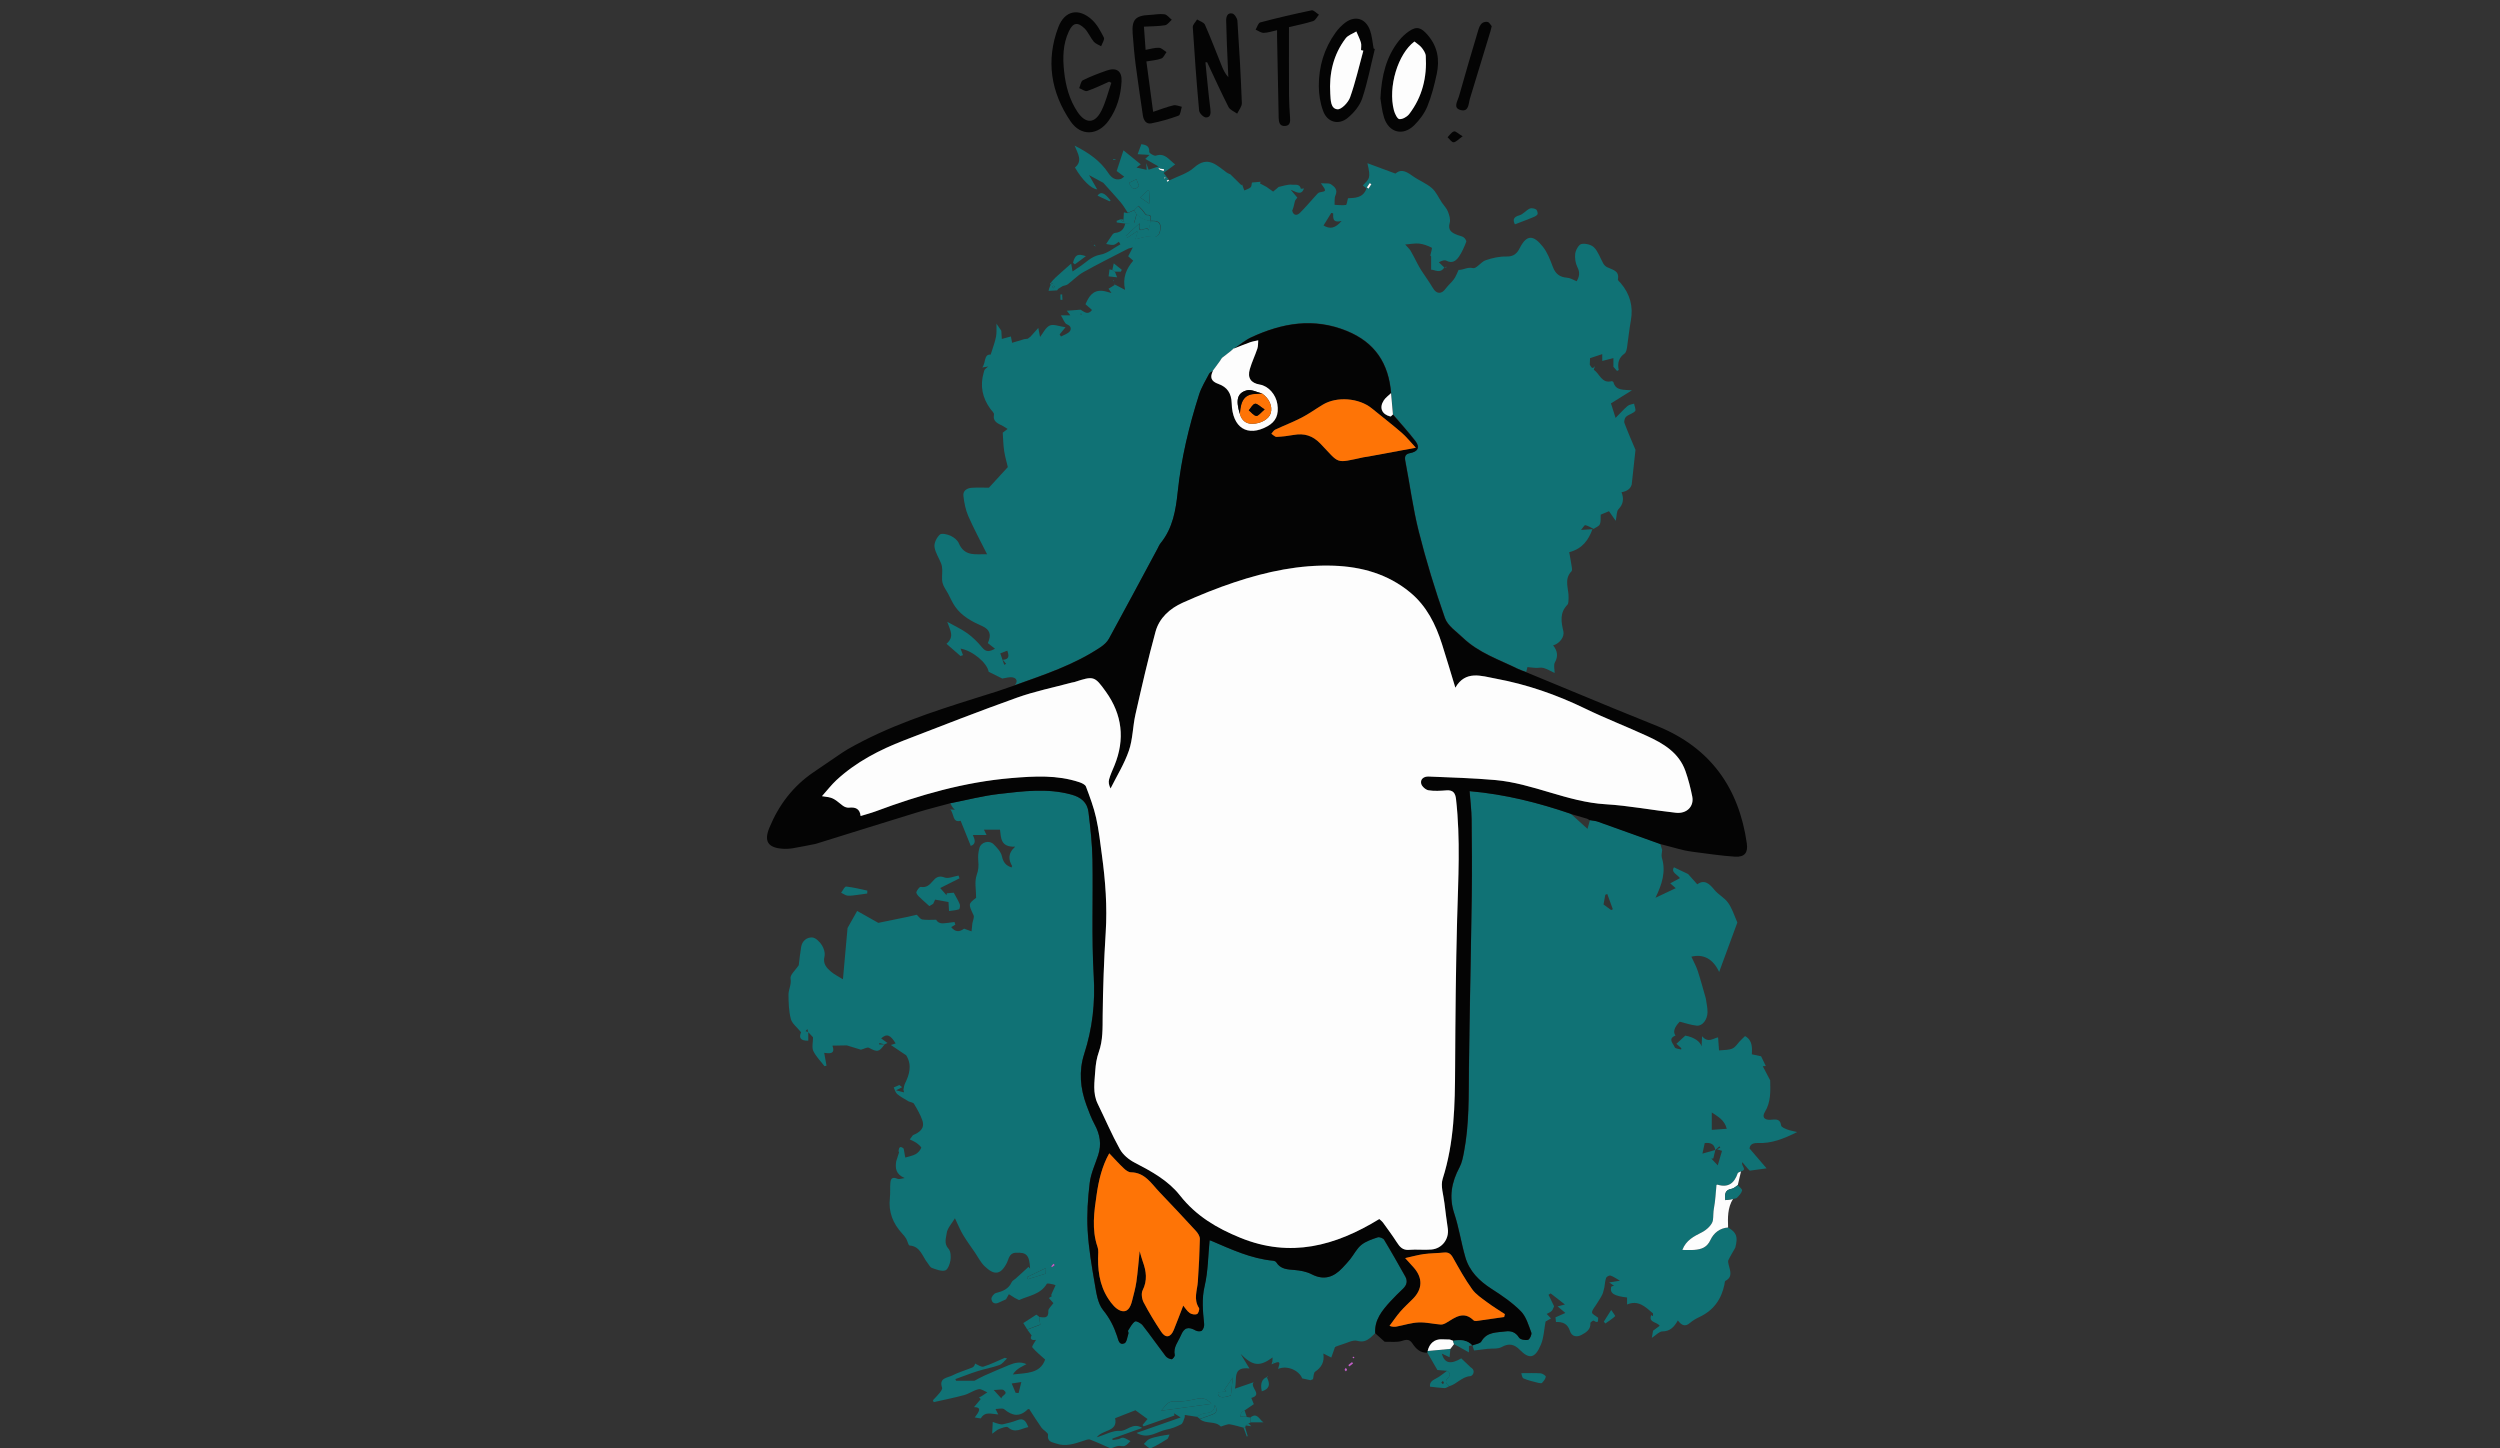 <?xml version="1.0" encoding="UTF-8"?><svg id="gentoo" xmlns="http://www.w3.org/2000/svg" viewBox="0 0 660.31 382.54"><rect x="0" y="0" width="660.31" height="382.54" fill="#333333" stroke="none"/><defs><style>.cls-1{fill:#107275;}.cls-1,.cls-2,.cls-3,.cls-4,.cls-5{stroke-width:0px;}.cls-2{fill:#c45eca;}.cls-3{fill:#fe7406;}.cls-4{fill:#fdfdfd;}.cls-5{fill:#040404;}</style></defs><path class="cls-1" d="m381.44,70.7c-1.06,1.64-2.44.54-3.44.53,0-1.23,0-2.34,0-3.46,0-.1-.22-.22-.21-.31.12-.71.55-1.95.38-2.03-1.03-.53-2.17-.95-3.31-1.09-1.08-.13-2.21.13-3.72.24.65.74,1.14,1.16,1.45,1.68.62,1.05,1.15,2.15,1.72,3.23.34.64.68,1.28,1.07,1.89,1.02,1.58,2.15,3.1,3.1,4.72.92,1.57,2.23,1.67,3.3.2.67-.92,1.59-1.66,2.25-2.58.51-.71.81-1.58,1.23-2.44,1.17.08,2.29-.82,3.82-.47.89.2,2.09-1.66,3.33-2.08,1.76-.6,3.69-1.03,5.53-.98,1.87.06,2.78-.86,3.46-2.22,1.83-3.63,3.62-3.52,6.13-.34,1.2,1.52,1.92,3.47,2.62,5.32.7,1.85,1.85,2.72,3.81,2.85.8.05,1.57.57,2.47.93.71-1.2.93-2.27.22-3.68-.53-1.06-.75-2.46-.59-3.64.13-.94.92-2.37,1.63-2.52,1.05-.22,2.65.18,3.37.93,1.09,1.14,1.61,2.82,2.42,4.24.22.38.6.75,1,.95,1.38.71,3.31.87,2.85,3.25-.05.25.46.61.71.92,2.48,2.9,3.39,6.19,2.7,9.98-.43,2.32-.64,4.68-1,7.02-.09.57-.24,1.34-.64,1.63-1.56,1.1-1.94,2.56-1.55,4.37-.15.08-.3.16-.45.24-.32-.37-.64-.74-.96-1.1,0-.76,0-1.51,0-2.3-1.04.26-1.95.5-2.95.75v-1.8c-1.07.35-2.15.71-3.22,1.07-.02.58-.05,1.16-.07,1.73l-.02-.02c.37.5.63,1.46,1.42.37,0,0,0,0,0,0-.12.35-.4.95-.32,1,1.54,1.02,2.04,3.66,4.66,3.01.14-.04.47.12.5.25.64,2.31,2.61,1.95,4.89,2.15-2.1,1.31-3.77,2.35-5.54,3.45.34,1.08.69,2.19,1.22,3.84,1.15-1.16,2.1-2.23,3.18-3.16.43-.37,1.13-.41,1.71-.61.11.68.56,1.66.28,1.97-.61.67-1.69.87-2.39,1.49-.37.33-.6,1.21-.43,1.67.89,2.39,1.92,4.73,2.91,7.08-.33,3.04-.66,6.08-.99,9.12q-.45,1.69-2.7,2.07c.64,1.64.54,3.1-.8,4.48-.53.54-.43,1.7-.72,3.08-.7-1-1.2-1.71-1.79-2.55-.66.28-1.43.6-2.19.92-.05.87.09,1.8-.23,2.53-.24.55-1.07.83-1.64,1.23-.72-.35-1.42-.83-2.19-.99-.24-.05-.66.72-1.12,1.26,1.19-.08,2.1-.14,3.01-.2-1.04,2.81-2.57,5.14-6.14,6.08.21,1.19.45,2.43.64,3.68.07.45.2,1.11-.03,1.35-2.14,2.21-.63,4.77-.78,7.16-.04.58.02,1.35-.31,1.69-2.08,2.12-1.65,4.53-1.06,7.03.34,1.43-1,3.24-2.71,3.7,1.13,1.41,1.4,2.82.47,4.5-.4.73-.07,1.87-.07,2.79-1-.47-1.92-1.02-2.91-1.32-.63-.19-1.37,0-2.05-.02-.66-.03-1.32-.13-2.22-.22-.06.23-.2.76-.33,1.28-.72-.28-1.46-.51-2.14-.84-5-2.45-10.39-4.24-14.52-8.2-1.71-1.64-4.05-3.18-4.77-5.23-2.64-7.51-4.97-15.16-6.92-22.88-1.56-6.15-2.36-12.49-3.57-18.73-.24-1.22.21-1.77,1.29-1.96,2.04-.37,2.68-1.5,1.41-3.16-1.87-2.43-3.94-4.69-5.93-7.02-.17-1.88-.33-3.76-.5-5.64-.64-7.82-4.2-13.4-11.74-16.46-8.77-3.55-17.04-2.07-25.2,1.7-1.63.75-3.03,1.98-4.54,2.99,0,0,0-.1,0-.1-.15.14-.3.29-.45.43l.02-.08c-.11.11-.22.23-.32.34-.81.63-1.62,1.26-2.43,1.89-.15.22-.29.43-.44.65l.05-.03-2.05,2.8.06-.02c-.34.23-.83.39-1,.71-.95,1.82-2.07,3.6-2.68,5.54-2.67,8.36-4.72,16.87-5.63,25.62-.51,4.85-1.3,9.63-4.51,13.6-.37.46-.59,1.04-.88,1.56-4.25,7.9-8.47,15.82-12.78,23.69-.48.88-1.33,1.65-2.18,2.22-6.97,4.69-14.89,7.28-22.7,10.09.83-.97.46-1.83-.57-2.03-.92-.18-1.94.19-2.76.3-1.22-.6-2.41-1.19-3.6-1.79-.4-2.37-4.28-5.59-7.43-6.12.22.59.44,1.15.65,1.72-.22.08-.44.16-.66.24-1.19-1.04-2.38-2.07-3.7-3.23,2.19-1.89.97-3.54.2-5.81,2.09,1.18,3.85,1.97,5.38,3.09,1.43,1.05,2.73,2.34,3.85,3.71,1.05,1.29,1.98,1.09,3.38.31-.74-.58-1.32-1.04-1.89-1.48,1.03-2.25.52-3.6-1.52-4.51-2.71-1.2-5.33-2.59-7.09-5.09-.76-1.07-1.27-2.31-1.89-3.47-.51-.95-1.23-1.86-1.47-2.87-.26-1.1-.03-2.31-.07-3.47-.02-.56-.1-1.14-.31-1.66-.58-1.47-1.56-2.88-1.74-4.38-.12-1.04.6-2.47,1.41-3.21.48-.44,1.98-.08,2.84.31.86.39,1.82,1.14,2.17,1.97,1.54,3.64,4.58,2.83,7.47,2.91-1.73-3.46-3.49-6.71-4.97-10.09-.72-1.65-1.07-3.52-1.28-5.33-.16-1.4.97-2.06,2.27-2.14,1.51-.09,3.03-.02,4.47-.02,1.63-1.78,3.34-3.64,4.99-5.44-.29-1.23-.74-2.74-.97-4.28-.24-1.59-.26-3.22-.38-4.81.42-.32.85-.65,1.29-.98-.41-.26-.81-.55-1.24-.78-1.24-.67-2.74-1.05-2.36-3.05.08-.41-.59-.98-.94-1.46-2.12-2.91-2.79-6.09-1.78-9.58.09-.3.14-.63.32-.86.24-.3.59-.52.9-.77-.46.07-.92.15-1.59.26.99-1.27.38-3.56,2.22-3.4.54-1.76,1.12-3.21,1.41-4.72.22-1.14.09-2.35.12-3.53l-.03.04c.44.64.88,1.28,1.31,1.91.04.69.08,1.39.13,2.16.86-.23,1.58-.43,2.39-.65.15.74.25,1.28.33,1.67,1.12-.34,2.15-.64,3.17-.95.32-.04.65-.09.96-.13.24-.18.48-.36.72-.54.66-.74,1.33-1.47,2.07-2.3.18.92.34,1.74.46,2.38.81-1.02,1.46-2.52,2.56-3.02.98-.45,2.46.21,4.17.45-.77.93-1.17,1.41-1.56,1.89.12.19.24.37.36.56.79-.44,1.79-.71,2.32-1.37.41-.51.44-1.4-.74-1.84-.66-.25-.97-1.39-1.6-2.38h2.51c-.43-.54-.67-.86-.95-1.22,1.16-.09,2.39-.19,3.62-.28.98.57,1.96,1.54,3.04.08-.6-.53-1.17-1.02-1.73-1.52.85-1.95,1.87-3.73,4.4-3.54.84.06,1.66.39,2.49.59,0,0,0,.1,0,.1v-.07c-.24-.36-.49-.72-.8-1.17.56-.35,1.11-.68,1.66-1.02,0,0,.09.08.09.08l.09-.08c.75.39,1.51.78,2.53,1.32-.73-3.31.37-5.59,2.15-7.72-.47-.41-.91-.79-1.33-1.15.35-.67.71-1.35,1.23-2.35-.68.2-1.06.24-1.38.41-3.92,2.03-7.88,3.99-11.73,6.15-1.48.83-2.69,2.15-4.07,3.18-.36.27-.89.32-1.34.47-.39.25-.79.5-1.18.74-.1.13-.21.27-.31.4-.75.04-1.49.09-2.24.13.04-.18.05-.36.11-.53.14-.41.31-.81.47-1.21,0,0-.01.01-.01.01.18-.07.37-.14.55-.21-.18-.07-.37-.15-.55-.22,0,0,.01.01.01.01.41-.46.79-.95,1.25-1.37,1.36-1.25,2.75-2.46,4.13-3.68.1.59.2,1.18.36,2.08.67-.46,1.22-.85,1.79-1.21,1.8-1.15,3.17-2.82,5.58-3.23,1.86-.32,3.52-1.78,5.27-2.73-.13-.23-.27-.45-.4-.68-.47.29-.91.75-1.41.82-.63.09-1.3-.14-1.95-.23.55-.84,1.09-1.68,1.67-2.5.15-.21.46-.41.71-.43,1.58-.14,2.38-1.05,2.66-2.53.97-.06,1.94-.12,2.4-.15.31-1.11.47-1.71.63-2.31,1.03,1.03,2.24,1.69,3.72,1.78-.16.76-.31,1.52-.52,2.5-.5-1.6-3.03,1.76-2.43-1.84-1.44,1.31-2.54,2.32-3.65,3.33.13.16.26.32.39.48.84-.55,1.67-1.1,2.86-1.88-.28.97-.44,1.5-.66,2.27,1.37-.27,2.7-.9,3.85-.67,2.29.45,2.69-.92,2.75-2.47.06-1.72-1.34-1.74-2.61-1.7-.11-.63.55-1.65-.95-1.57-.37.02-.78-.82-1.18-1.26-.35-.39-.72-.76-1.09-1.14-.36.36-.72.73-1.08,1.09-.58.25-1.17.5-1.75.76-.62-.93-1.17-1.92-1.89-2.77-1.46-1.73-3.01-3.38-4.6-5.16-1.04-.56-2.33-1.26-3.75-2.02.73,1.27,1.42,2.48,2.15,3.75-1.51-.04-4.07-2.59-5.87-5.76,2.06-1.68.83-3.55-.09-5.78,3.76,1.9,6.78,4.02,8.91,7.24.77,1.16,1.71,1.95,3.2,1.6.33-.08.6-.39.99-.65-.84-.63-1.41-1.05-1.99-1.48.58-1.78,1.14-3.48,1.79-5.47,1.38,1.12,2.88,2.34,4.57,3.71-.07.05-.52.39-1.14.84.93.21,1.81.41,2.69.61-.03-.59-.06-1.19-.1-1.78v-.02c.18.48.35.97.62,1.76.81-.26,1.78-.58,2.64-.85-1.21-.68-2.36-1.34-3.52-2,.37-.35.75-.71,1.12-1.06-1.04-.06-2.08-.13-3.13-.19.4-1.08.69-1.86.98-2.65.82.2,2.18.19,2.09,2.07-.01.32,1.29,1.12,1.74.97,2.41-.82,3.43,1.09,5.1,2.31-1.13.83-2.15,1.58-3.05,2.25.6.77.95,1.24,1.31,1.71-.13.08-.28.14-.39.25-.03.03.07.19.11.29.17-.1.35-.19.52-.29,2.19-1.09,4.73-1.79,6.49-3.37,3.71-3.31,6.04-.52,8.7,1.36.26.19.59.28.89.42.97.96,1.95,1.92,2.92,2.88l.17-.22c.2.53.4,1.06.59,1.6.57-.26,1.22-.43,1.67-.83.27-.24.24-.83.34-1.26.77-.07,1.54-.14,2.3-.21-.06.15-.12.3-.17.45.56.29,1.11.59,1.67.88.66.46,1.32.92,1.81,1.27.64-.54,1.06-.89,1.47-1.24,1.19-.23,2.4-.71,3.55-.58.7.08,2.03-.32,2.29,1.08,0,.02.54-.06.83-.09-.67,1.86-1.85,1.05-3.52.33.82.96,1.29,1.52,1.77,2.09-.22.32-.56.61-.65.97-.22.81-.32,1.65-.71,2.47.26,1.18,1.13,1.48,2.05.58,1.48-1.46,2.81-3.07,4.21-4.6.29-.31.61-.73.97-.8,1.85-.34,1.85-.3.35-2.41,1.17.09,2.11-.1,2.66.27.92.63,1.88,1.42,1.18,2.93-.33.71-.17,1.65-.23,2.49,1,.04,2.02.19,2.99.04.25-.04.34-1.05.55-1.77,1.74-.11,3.98.02,4.91-2.61-.31-.24-.65-.5-.99-.76,1.76-1.88,2.16-1.81,1.21-5.89,2.46.91,4.78,1.77,7.4,2.74,1.29-1.07,2.4-.93,4.49.6,1.63,1.19,3.61,1.92,5.12,3.22,1.15.99,1.8,2.56,2.68,3.87.52.77,1.23,1.47,1.56,2.31.37.94.75,2.11.49,3-.59,2.05.61,2.65,2.06,3.23.55.22,1.18.29,1.64.62.35.25.77.91.66,1.19-.52,1.33-1.09,2.67-1.88,3.84-.76,1.13-1.78,1.97-3.37,1.13-.46-.24-1.16-.04-1.98.42.5.48,1,.95,1.49,1.43l-.03-.04Zm-74.96-26.14c-.18-.07-.35-.15-.53-.22.1.15.19.31.29.46.37.13.74.25,1.11.38.04-.16.08-.32.13-.49-.33-.05-.66-.09-1-.14Zm45.64,11.79c-.17-.04-.34-.08-.5-.11-.67,1.09-1.34,2.18-2.05,3.32,1.77,1.03,3.08.75,4.78-1.19-2.45.57-2.22-.81-2.23-2.02Zm-86.88,119.24c.17-.08.34-.16.51-.24-.26-.31-.51-.62-.88-1.07,1.9-.14,1.56-1.28,1.19-2.43-.61.24-1.25.48-1.86.72.35,1.02.7,2.02,1.04,3.02Zm38.29-121.82c.09-1.32.15-2.3.21-3.27l-.61-.18c-.66.61-1.32,1.22-1.97,1.84.72.49,1.22.83,2.37,1.62Zm-3.38-6.44c-.56.28-1.25.62-1.95.96.66,1.49,1.47,2.24,2.63.77-.24-.6-.42-1.07-.68-1.73Zm60.88,2.16c.14.11.28.23.42.34.26-.39.51-.78.77-1.18-.14-.09-.29-.18-.43-.28-.25.37-.51.74-.76,1.12Zm-82.85,26.67c.19-.21.32-.32.38-.45.02-.04-.16-.24-.24-.24-.14,0-.27.12-.4.18.07.14.14.27.26.51Zm7.6,6.8c-.1-.05-.2-.1-.31-.13-.04,0-.09.07-.14.1.07.07.14.19.2.19.08,0,.16-.11.25-.17Zm123.13,92.18l-.03-.14-.03.14h.06Zm-101.08-128.22c-.05-.05-.1-.1-.14-.14-.04.09-.1.17-.13.27,0,.03.08.09.13.13.05-.09.1-.17.14-.26Z"/><path class="cls-1" d="m237.33,304.01c.09-.97.42-1.44,1.35-.64.14.8.28,1.59.42,2.37.94-.29,1.93-.45,2.76-.91.62-.34,1.17-1,1.46-1.65.09-.2-.69-.9-1.16-1.24-.57-.41-1.24-.68-1.86-1,.27-.37.55-.74.82-1.11,1.74-.74,3.23-1.75,2.49-3.92-.52-1.53-1.37-2.97-2.2-4.37-.21-.35-.91-.42-1.39-.62-1.02-.63-2.12-1.18-3.04-1.94-.47-.39-.63-1.16-.93-1.76.5-.22,1-.43,1.5-.64.24.19.49.38.73.57-.37.19-.74.38-1.61.83,1.03.27,1.57.41,2.12.55-.06-.24-.11-.48-.17-.71.12-.51.14-1.07.36-1.53,1.22-2.47,1.97-4.94.38-7.54-1.31-.88-2.62-1.77-4.06-2.74.5-.16.87-.28,1.26-.41-1.39-2.34-2.39-2.65-3.82-1.33.54.4,1.11.8,1.67,1.21-.27.12-.53.25-.8.37-.45-.12-.9-.25-1.36-.37-.02.13-.03.25-.05.38h1.42c-1.49,2.06-1.86,2.08-4.13.88-.41-.22-1.19.27-2.11.51-.88-.27-2.3-.71-3.72-1.14-1.27.02-2.53.05-3.8.07,0,0-.05-.05-.05-.05l.05.04c.84,2.31-.75,2.08-2.17,1.92.22,1.21.41,2.29.61,3.38-.18.04-.35.08-.53.13-1.01-1.32-2.25-2.53-2.95-4-.45-.94-.08-2.26-.08-3.63-.23-.24-.76-.81-1.29-1.38-.07-.26-.14-.53-.22-.79-.15.19-.3.38-.45.57.23.06.46.13.7.19v2.31c-2.05.06-2.53-.77-1.9-2.23-1.05-1.3-2.36-2.26-2.69-3.48-.55-2.06-.61-4.29-.63-6.44-.01-1.4.83-2.65.54-4.27-.17-.96,1.31-2.21,2.17-3.51.18-1.39.34-3.14.64-4.87.28-1.6,1.55-2.57,2.95-2.46.9.07,1.95,1.15,2.52,2.03.54.83.91,2.11.68,3.02-.45,1.87.54,2.95,1.68,3.94.93.8,2.08,1.35,3.2,2.05.42-4.65.82-9.1,1.22-13.55.8-1.41,1.59-2.82,2.54-4.5,2.2,1.24,4.06,2.29,5.58,3.15,2.73-.56,5.27-1.07,7.8-1.6.79-.16,1.57-.36,2.36-.54.48.43.91,1.15,1.45,1.24,1.19.19,2.43.07,3.65.07.81,1.34,2.06.91,3.23.82-.02.04-.03.08-.05.12.03-.04.06-.08.1-.13.53-.07,1.06-.13,1.58-.2.08.23.15.46.23.69-.36.21-.72.43-1.09.65,1.07,1.35,2.18,1.34,3.39.41.66.24,1.32.47,1.98.71.07-.71.15-1.41.22-2.12.12-.72.56-1.59.31-2.14-1.38-2.97-1.44-2.96.68-4.59,0-2.16-.47-4.29.15-6.02.49-1.34.54-2.41.42-3.72-.1-1.15-.02-2.39.32-3.49.47-1.53,2.59-2.06,3.72-.93.91.9,1.94,2,2.2,3.17.34,1.56,1.02,2.44,2.43,2.92.01,0,0,.1-.01.16.04-.06.07-.11.3-.47-.88-1.46-1.33-3.2.78-5.13-3.89.16-3.72-2.34-4-4.5h-4.25c.23.47.4.83.69,1.42h-3.61c.54,1.18.94,2.37-.55,2.88-.89-2.21-1.74-4.32-2.68-6.64-2.22.61-1.67-1.83-2.75-3,.6.04.92.07,1.25.09-.19-.19-.42-.36-.57-.57-.25-.36-.46-.76-.68-1.15,4.29-.84,8.56-1.97,12.89-2.46,6.32-.72,12.66-1.58,19.02.15,2.63.72,4.28,2.09,4.59,4.68.5,4.15.97,8.33,1.05,12.5.19,10.25-.26,20.53.33,30.76.42,7.13-.35,13.87-2.52,20.59-1.46,4.53-1.05,9.07.59,13.5.64,1.74,1.3,3.51,2.18,5.14,1.4,2.6,1.86,5.22.93,8.06-.79,2.43-1.94,4.83-2.24,7.33-.5,4.14-.78,8.36-.55,12.52.27,4.76,1.08,9.5,1.89,14.2.41,2.38.77,5.14,2.19,6.89,1.76,2.15,2.88,4.4,3.71,6.92.33.99.51,2.45,1.93,1.86.62-.26.76-1.69,1.06-2.61.07-.22-.2-.6-.09-.77.55-.85,1.03-1.85,1.82-2.39.31-.21,1.57.45,2.01,1.01,2.09,2.66,4.02,5.45,6.08,8.14.34.44,1.01.77,1.57.83.25.03.91-.78.84-1.09-.46-2.07.91-3.54,1.61-5.2.9-2.14,1.97-2.39,3.94-1.29.43.24,1.31.29,1.61.01.4-.37.66-1.15.6-1.72-.34-3.36-.68-6.6.13-10.04.91-3.89.91-8,1.31-12.07,0,0,.25.04.48.13,5.26,2.25,10.46,4.69,16.27,5.24.3.03.71.18.85.41,1.16,1.88,3,1.89,4.91,2.05,1.5.13,3.1.43,4.42,1.11,3.29,1.7,5.87.79,8.19-1.71.68-.73,1.38-1.45,1.99-2.23,1-1.26,1.75-2.82,2.96-3.8,1.2-.97,2.82-1.49,4.32-2,.46-.16,1.45.21,1.7.63,1.93,3.19,3.75,6.44,5.58,9.68.68,1.21.42,2.29-.56,3.24-1.15,1.11-2.3,2.22-3.38,3.4-2.17,2.39-4.22,4.85-3.99,8.39-.43.41-.86.81-1.29,1.22-1.03.78-1.93,1.19-3.43.77-1.13-.31-2.6.54-3.9.92-.68.19-1.34.47-2.01.71,0-.2-.02-.4,0-.1-.18-.25-.06-.09.05.07-.32.91-.65,1.82-1,2.82-.77-.39-1.25-.63-2.1-1.06.34,2.25-.5,3.67-2.15,4.78-.44.3-.4,1.31-.58,1.99-.22.09-.44.19-.66.28-.68-.15-1.36-.3-2.2-.49-.75-2-3.86-3.57-6.36-2.49.13-.84,1.12-2.43-1.02-1.51-.16-.18-.33-.36-.49-.53.02-.33.04-.66.06-1-3.43,2.52-5.24,2.29-8.45-.93.7,1.15,1.39,2.3,2.34,3.85-4.63-.56-3.2,2.78-3.84,5.33,1.8-.62,3.38-1.16,4.95-1.7-1.13,1.35,2.52,3.25-.62,4.15.22.53.43,1.05.66,1.64-.87.6-1.66,1.14-2.45,1.68-.28.17-.57.35-.86.53-.09.38-.18.76-.26,1.13.56.01,1.13.03,1.69.04.33.06.67.12,1,.17,0,.43,0,.86,0,1.3-.18.08-.35.16-.53.25-.24.19-.49.38-.73.56-.05.17-.1.33-.14.5-.15.01-.29.03-.44.05-1.21-.31-2.41-.68-3.63-.89-.48-.08-1.02.19-1.54.32-.3.07-.77.34-.87.24-1.52-1.57-3.94-.53-5.49-1.94,1.1-.4,2.21-.78,3.3-1.19,1.31-.49,1.36-1.33.65-2.54-.11,2.27-1.79,2.01-3.11,2.33-.58.14-1.1.53-1.64.8-1-.15-2-.31-3.19-.49,0,.12.05.47-.06.76-.24.61-.43,1.48-.91,1.72-1.22.63-2.55,1.16-3.89,1.4-2.48.46-4.7,2.68-7.88.87,4-1.4,7.74-2.71,11.66-4.09-.63-.39-1.19-.75-1.76-1.11.04.2.09.4.13.6-2.71.95-5.42,1.91-8.14,2.86-.1-.11-.21-.23-.31-.34.44-.53.88-1.05,1.33-1.59-.95-.69-1.96-1.42-3.2-2.32-1.3.51-3.32,1.3-5.36,2.1.78,3.68-3.27,2.91-4.85,5.05,2.24-.68,4.19-1.83,6.05-1.7,1.98.14,3.41-2.37,5.95-.78-2.91,1.04-5.38,1.92-7.86,2.81v.37c.5-.06,1.02-.09,1.53-.2.45-.1.92-.49,1.31-.4.67.16,1.28.58,1.92.9-.49.44-.92,1.03-1.5,1.27-.49.21-1.16-.08-1.72.01-.61.1-1.18.37-2.01.65-1.58-.69-3.48-1.59-5.43-2.33-.46-.17-1.13.11-1.67.29-2.39.8-4.81,1.65-7.33.74-.97-.35-2.39-.41-2.11-2.28.08-.55-1.24-1.22-1.76-1.95-1.11-1.56-2.11-3.19-3.21-4.86-.1.02-.33,0-.44.11-2.09,2.05-4.06,1.7-6.17-.07-.46-.38-1.5-.06-2.29-.06.2.41.41.82.72,1.44-1.77-.1-3.46-.88-4.56.97-.1.17-.9-.09-1.64-.18,1.04-1.41,2.05-2.69-.2-2.73.52-.62,1.15-1.37,1.78-2.12-.15-.15-.31-.29-.46-.44.23-.11.46-.19.67-.32.52-.33,1.03-.68,1.54-1.02-.78-.3-1.64-.98-2.32-.83-1.33.29-2.51,1.2-3.84,1.56-2.65.72-5.34,1.25-8.02,1.86-.07-.17-.13-.34-.2-.51.59-.63,1.23-1.24,1.76-1.92.32-.4.78-1.04.66-1.39-.91-2.61,1.42-2.58,2.67-3.22,1.69-.86,3.54-1.39,5.3-2.11.38-.15.65-.55.76-1.09.02-.03.04-.06.07-.1-.02.06-.07.18-.06.18.74.29,1.6.97,2.19.78,1.93-.61,3.77-1.53,5.63-2.33.2.06.4.12.6.18-.67.59-1.24,1.44-2.03,1.73-1.85.67-3.81,1-5.69,1.59-2,.63-3.96,1.41-5.93,2.12.06.15.11.29.17.44h4.88c.7-.37,1.58-.9,2.51-1.31,2.16-.97,4.35-1.9,6.54-2.81,1.52-.63,3.08-1.03,4.68-.26-.58.31-1.18.58-1.73.92-.71.45-1.39.97-1.86,1.8,3.42-.43,7.17-.11,8.52-3.94-1.25-1.14-2.45-2.08-3.4-3.24-.19-.23.63-1.28.99-1.97-1.31.25-1.65-.35-1.16-1.15-.5-.67-.82-1.11-1.15-1.54,1.13-.43,2.27-.86,3.43-1.29-.09-.64-.19-1.35-.28-2.06,1.24.14,2.52.5,2.41-1.61-.03-.61.8-1.26,1.34-2.04-.3-.34-.7-.8-1.2-1.36.3-.19.57-.36.85-.54-.09-.05-.27-.13-.27-.14.08-.24.17-.48.28-.71.29-.64.59-1.28.89-1.93.19.1-.12-.16-.48-.24-.61-.14-1.68-.41-1.82-.18-1.66,2.82-4.75,3.1-7.32,4.29-.36-.18-.74-.34-1.09-.54-.54-.32-1.07-.67-1.6-1.01-.25.45-.51.89-.76,1.34-.66.3-1.33.61-1.99.91-1.09.49-1.8-.09-1.86-1.04-.03-.5.67-1.39,1.18-1.52,1.79-.46,3.36-1.05,4.18-2.89.17-.38.68-.6,1.02-.91,1.16-1.05,2.31-2.11,3.41-3.11-.16-.18.06.07.42.48-.17-3.63-.93-4.37-3.83-4.21-1.71.09-1.81,1.7-2.28,2.62-1.74,3.49-3.54,3.22-5.92.92-1.03-.99-1.69-2.36-2.51-3.56-1.06-1.56-2.19-3.08-3.16-4.7-.77-1.28-1.33-2.69-2.15-4.39-.82,1.4-2.02,2.62-2.18,3.97-.15,1.22-.78,2.72.48,4.08.6.65.67,2.06.52,3.06-.15.98-.71,2.48-1.4,2.67-1.03.29-2.36-.26-3.49-.66-.49-.17-.79-.87-1.17-1.33-1.39-1.71-1.83-4.36-4.74-4.6-.34-.03-.53-1.19-.88-1.77-.29-.49-.66-.94-1.05-1.36-2.47-2.66-3.69-5.74-3.27-9.42.15-1.36,0-2.76.14-4.12.13-1.25.72-1.41,1.91-.93.4.16.96-.09,1.86-.21-2.38-1-2.53-2.64-2.23-4.46.25-.77.5-1.55.74-2.32,0-.07-.04-.16-.12-.28Zm38.94,30.9l-5.02,2.4.26.56c1.48-.47,2.95-.93,4.66-1.48.01-.19.05-.85.08-1.5l.09-.07s-.08.08-.08.08Zm30.42,37.69c4.75-.65,8.88-1.21,13.27-1.81-1.39-1.64-2.63-1.6-4.1-1.27-1.82.4-3.72.77-5.55.63-1.92-.15-2.4,1.08-3.62,2.45Zm18.41-4.05c.17-1.56.32-2.91.53-4.74-.94,1.36-1.58,2.28-2.21,3.2.15.19.3.39.45.58-.73.04-1.45.08-2.16.12q-.24,2.12,3.39.85Zm-56.86-.68c.27.02.53.04.8.06.23-.93.46-1.86.72-2.9-1.16.17-1.78.27-2.54.38.35.85.69,1.65,1.03,2.46Zm-5.77-.74c.97,1.06,1.45,1.6,2.03,2.24.03-.89,1.96-1.13.64-2.18-.46-.37-1.46-.06-2.67-.06Zm16.14-32.99c-.12-.12-.24-.25-.36-.37-.2.24-.4.47-.59.71.07.07.13.14.2.21.25-.18.5-.36.75-.55Z"/><path class="cls-1" d="m445.86,230.85c.77.86,1.54,1.73,2.43,2.72,1.85-1.35,3.16-.23,4.51,1.44,1.05,1.3,2.73,2.12,3.67,3.48,1.07,1.54,1.63,3.42,2.41,5.16-1.61,4.36-3.21,8.71-4.81,13.07-1.59-3.43-4.11-4.82-7.34-4.04.57,1.25,1.25,2.46,1.68,3.75.79,2.4,1.43,4.86,2.14,7.29.16,1.19.45,2.37.45,3.56,0,2.01-1.34,3.77-2.85,3.62-1.51-.15-2.98-.67-4.5-1.05q-2.17,2.25-1.11,3.67c-2.15.86-.58,2.09-.2,3.1.14.36,1.1.4,1.69.59.02-.12.04-.23.06-.35-.47-.42-.94-.84-1.31-1.17.85-.78,1.59-1.47,2.35-2.16,2.28.41,3.93,1.53,4.3,2.85.03-.69.07-1.49.13-2.69,1.64,1.91,2.91.54,4.23.3.08,1.15.17,2.3.25,3.45,3.61-.21,3.74-.29,5.11-1.99.52-.65,1.17-1.21,1.76-1.8,2.07,1.17,1.85,3.21,1.8,4.82.97.21,1.7.36,2.44.52.41.86.83,1.72,1.24,2.57-.42.03-.84.06-.8.05.59,1.12,1.27,2.43,1.96,3.74.06,2.86.21,5.71-1.39,8.32-.8,1.31-.22,2.13,1.31,2.1,1.26-.03,2.69-.55,2.98,1.52.06.42.99.79,1.59,1.03.73.29,1.53.41,2.63.68-3.5,1.76-6.77,3.06-10.35,2.9-1.77-.08-2.13.76-2.24,1.42,1.66,1.94,2.97,3.47,4.51,5.27-1.61.22-3.02.41-4.44.61-.16-.16-.32-.32-.48-.49-.46-.54-.92-1.08-1.48-1.74-.44,1.02,1.43,1.88-.33,2.44-.3.16-.79.25-.87.48-.88,2.59-2.46,3.88-5.3,3.02-.14-.04-.34.09-.31.08-.21,2.12-.28,4.14-.66,6.09-.21,1.1-.15,2.21-.27,3.18-.16,1.2-1.63,2.56-2.87,3.2-2.14,1.09-4.2,2.07-5.21,4.68,1.1,0,2.13.06,3.15-.01,1.84-.14,3.34-.61,4.27-2.62.83-1.8,2.43-3.15,4.66-3.3,2.26,1.38,2.63,2.45,1.87,5.36-.61,1.08-1.27,2.13-1.81,3.25-.16.32-.02.82.07,1.22.35,1.56,1.19,3.19-.87,4.28-.19.1-.17.61-.24.93-.81,3.93-2.89,6.87-6.6,8.6-.9.42-1.79.94-2.54,1.59-1.3,1.13-2.24.55-3.17-.68-.98,1.74-2.05,2.89-4.1,2.9-.81,0-1.62.96-2.77,1.7.13-.78.23-1.33.32-1.88.55-.41,1.11-.83,1.74-1.3-.65-1.06-2.99-.79-2.24-2.83.16.1.32.19.47.29,0-.27.1-.66-.03-.78-1.94-1.64-3.78-3.58-6.8-2.31v-1.85c-3.46-.4-4.55-1.09-4.22-2.74.05-.24.73-.35.78-.37-.19-.12-.74-.49-1.29-.85.73-.12,1.47-.25,2.85-.48-1.1-.62-1.76-1.12-2.51-1.35-.31-.1-1.04.3-1.15.62-.28.77-.31,1.63-.45,2.45-.19.67-.28,1.38-.58,1.99-.46.93-1.08,1.79-1.62,2.68-.4.66-1.07,1.34-1.07,2.01,0,.44.99.88,1.66,1.42-.21.24.37,1.81-1.23.72-.1-.07-.87.44-.86.65.12,1.71-1.11,2.45-2.28,3.1-1.27.71-2.63.52-3.11-.98-.62-1.93-1.9-2.48-3.7-2.39-.05-.45-.09-.91-.13-1.24.99-.44,1.92-.86,2.61-1.16-.72-.61-1.39-1.17-2.05-1.73.53-.14,1.07-.27,1.94-.5-1.41-1.09-2.59-2.01-3.77-2.93-.19.12-.38.24-.57.36.49,1.01.98,2.03,1.47,3.04-.21.42-.32.93-.64,1.24-.39.37-.94.57-1.31.78.51.53.82.86,1.13,1.19-.52.3-1.05.6-1.43.82-.39,2.07-.45,4.2-1.21,6.04-1.53,3.72-3.09,3.99-5.58,1.45-1.42-1.45-2.83-1.86-4.79-.76-1.04.58-2.54.34-3.82.49-1.16.13-2.31.28-3.47.43-.15-.45-.31-.89-.46-1.33.82-.34,2.05-.45,2.4-1.07,1.5-2.6,4.09-2.32,6.4-2.65,1.38-.2,2.66.19,3.55,1.63.33.53,1.64.77,2.37.6.44-.1,1.06-1.41.88-1.9-.74-1.97-1.37-4.23-2.78-5.66-2.26-2.29-5-4.15-7.73-5.9-3.24-2.08-5.84-4.63-6.92-8.36-1.1-3.8-1.67-7.77-2.92-11.52-1.46-4.39-.72-8.3,1.38-12.23.64-1.2.9-2.64,1.17-4,1.42-7.35,1.24-14.79,1.32-22.23.17-15.16.53-30.32.74-45.48.09-6.77.04-13.54-.04-20.31-.03-2.35-.33-4.71-.53-7.33,9.44.83,18.15,3.06,26.71,5.98,1.46,1.33,2.93,2.65,4.41,3.99.28-1.01.46-1.67.65-2.34.7.12,1.43.15,2.09.39,5.5,1.94,10.98,3.93,16.47,5.9.17.55.34,1.09.51,1.64-.04.68-.27,1.42-.08,2.03,1.12,3.71.04,6.98-1.68,10.57,1.64-.78,3.29-1.56,5.34-2.53-.5-.44-.94-.83-1.45-1.28.72-.39,1.61-.86,2.57-1.38-.72-.97-2.47-1.55-1.58-2.85,1.4.66,2.58,1.22,3.76,1.79Zm7.2,72.88c-.18.76-.35,1.51-.53,2.27-.18,0-.35,0-.53,0,.48.51.96,1.03,1.7,1.81.4-1.37.73-2.52,1.12-3.84-.11-.03-.55-.18-1.31-.42.54-.27.79-.4.88-.44-.08-.09-.25-.31-.27-.34-.35.32-.72.65-1.08.99-.2-1.62-1.25-2.02-2.78-1.85-.19.88-.39,1.79-.61,2.79,1.32-.38,2.37-.67,3.42-.97Zm3.02-5.59c-.62-2.4-2.36-3.2-3.96-4.32v4.6c1.05-.07,2.38-.17,3.96-.28Zm-31.56-62.02c-.18.07-.35.14-.53.22-.15.83-.3,1.67-.46,2.55.66.49,1.33.98,2,1.47l.46-.2c-.49-1.35-.98-2.69-1.47-4.04Z"/><path class="cls-5" d="m414.85,214.94c-8.56-2.93-17.28-5.15-26.71-5.98.2,2.63.5,4.98.53,7.33.08,6.77.13,13.54.04,20.31-.2,15.16-.57,30.32-.74,45.48-.09,7.44.09,14.88-1.32,22.23-.26,1.36-.53,2.8-1.17,4-2.1,3.92-2.84,7.84-1.38,12.23,1.24,3.75,1.81,7.72,2.92,11.52,1.08,3.72,3.68,6.28,6.92,8.36,2.73,1.75,5.47,3.62,7.73,5.9,1.41,1.42,2.04,3.68,2.78,5.66.18.49-.44,1.8-.88,1.9-.74.17-2.04-.07-2.37-.6-.89-1.44-2.17-1.83-3.55-1.63-2.31.33-4.9.04-6.4,2.65-.35.61-1.58.72-2.4,1.07,0,0,0-.03,0-.03-1.42-1.51-3.19-1.5-5.04-1.21h.04c-.3-.1-.6-.21-.9-.32-.72-.02-1.44-.03-2.16-.06-1.86-.09-3.28,1.09-3.7,3.09l-.08.43c-1.86.11-3-.99-3.92-2.38-.74-1.12-1.45-1.18-2.76-.74-1.41.47-3.06.19-4.61.24-.83-.75-1.66-1.49-2.49-2.24-.23-3.54,1.82-6,3.99-8.39,1.07-1.18,2.23-2.29,3.38-3.4.99-.96,1.25-2.03.56-3.24-1.83-3.24-3.65-6.5-5.58-9.68-.26-.42-1.24-.79-1.7-.63-1.51.51-3.12,1.03-4.32,2-1.21.98-1.96,2.54-2.96,3.8-.62.78-1.32,1.5-1.99,2.23-2.32,2.5-4.9,3.41-8.19,1.71-1.32-.68-2.92-.98-4.42-1.11-1.91-.16-3.75-.17-4.91-2.05-.14-.23-.55-.38-.85-.41-5.81-.55-11.01-2.99-16.27-5.24-.23-.1-.48-.14-.48-.13-.4,4.07-.4,8.17-1.31,12.07-.81,3.44-.47,6.69-.13,10.04.06.57-.2,1.35-.6,1.72-.3.27-1.18.23-1.61-.01-1.98-1.1-3.05-.85-3.94,1.29-.7,1.66-2.07,3.13-1.61,5.2.07.31-.59,1.12-.84,1.09-.56-.07-1.23-.39-1.57-.83-2.06-2.69-3.99-5.48-6.08-8.14-.44-.56-1.7-1.23-2.01-1.01-.79.54-1.27,1.54-1.82,2.39-.11.17.16.54.09.77-.3.92-.45,2.35-1.06,2.61-1.42.59-1.6-.87-1.93-1.86-.83-2.52-1.96-4.77-3.71-6.92-1.42-1.74-1.78-4.51-2.19-6.89-.81-4.71-1.62-9.45-1.89-14.2-.23-4.15.05-8.38.55-12.52.3-2.5,1.45-4.9,2.24-7.33.93-2.84.47-5.46-.93-8.06-.88-1.63-1.54-3.39-2.18-5.14-1.63-4.43-2.05-8.97-.59-13.5,2.17-6.72,2.94-13.46,2.52-20.59-.6-10.22-.15-20.51-.33-30.76-.08-4.17-.55-8.35-1.05-12.5-.31-2.6-1.95-3.97-4.59-4.68-6.36-1.73-12.71-.87-19.02-.15-4.33.5-8.6,1.62-12.89,2.46-2.87.79-5.77,1.5-8.62,2.37-8.99,2.75-17.96,5.57-26.94,8.36-2.03.39-4.04.83-6.08,1.16-.91.15-1.86.19-2.78.12-3.76-.3-4.83-1.98-3.4-5.49,2.48-6.04,6.28-11.07,11.75-14.76,2.36-1.59,4.71-3.21,7.07-4.82.19-.13.38-.26.57-.38l1.29-.81c10.73-6.14,22.4-9.93,34.11-13.61,1.77-.56,3.54-1.11,5.3-1.66,1.58-.54,3.16-1.08,4.73-1.62,7.82-2.81,15.73-5.4,22.7-10.09.85-.57,1.7-1.34,2.18-2.22,4.31-7.87,8.53-15.79,12.78-23.69.28-.53.51-1.11.88-1.56,3.22-3.97,4-8.74,4.51-13.6.92-8.75,2.97-17.26,5.63-25.62.62-1.94,1.73-3.72,2.68-5.54.17-.32.66-.48,1-.71-.84,1.69-.54,2.77,1.42,3.46,2.31.82,3.46,2.43,3.53,5.13.18,6.49,4.17,8.95,9.41,6.08,2.27-1.24,3.09-3.07,2.65-5.89-.4-2.56-2.39-4.77-4.63-5.14-2.36-.39-3.33-1.76-2.64-4.09.54-1.84,1.39-3.59,1.99-5.41.23-.68.16-1.46.23-2.19-.73.17-1.48.28-2.18.53-1.42.51-2.81,1.09-4.22,1.64,1.51-1.01,2.91-2.23,4.54-2.99,8.16-3.78,16.43-5.26,25.2-1.7,7.54,3.06,11.1,8.64,11.74,16.46-.66.65-1.47,1.2-1.95,1.96-1.23,1.94-.47,3.67,1.77,4.21.17.04.45-.35.68-.54,1.99,2.33,4.06,4.6,5.93,7.02,1.27,1.65.63,2.78-1.41,3.16-1.08.2-1.53.74-1.29,1.96,1.21,6.24,2.02,12.58,3.57,18.73,1.95,7.72,4.28,15.36,6.92,22.88.72,2.05,3.05,3.58,4.77,5.23,4.13,3.96,9.52,5.75,14.52,8.2.69.34,1.43.56,2.14.84,7.74,3.2,15.47,6.4,23.21,9.6,3.87,1.57,7.75,3.12,11.61,4.71,13.91,5.7,21.42,16.27,23.5,30.94.34,2.42-.57,3.64-3.09,3.49-3.77-.23-7.51-.84-11.26-1.3-.65-.08-1.3-.22-1.95-.33-.48-.12-.96-.24-1.44-.35-1.73-.46-3.46-.91-5.19-1.37-5.49-1.97-10.97-3.95-16.47-5.9-.66-.23-1.39-.26-2.09-.39,0,0-.03,0-.03,0-.21-.12-.42-.25-.63-.37-1.47-.43-2.93-.85-4.4-1.28Zm-50.53,107.03c.37.35.71.58.94.89,1.24,1.72,2.51,3.43,3.66,5.22.79,1.24,1.56,2.17,3.27,2.02,1.95-.17,3.94.09,5.89-.08,2.83-.25,4.7-2.77,4.33-5.53-.31-2.24-.64-4.48-.89-6.73-.24-2.15-1.07-4.52-.46-6.43,3.07-9.62,3.23-19.49,3.28-29.42.07-13.05.18-26.1.53-39.14.29-10.58.91-21.15-.29-31.71-.18-1.55-.74-2.45-2.5-2.32-1.59.12-3.23.24-4.78-.02-.74-.12-1.75-1.02-1.92-1.73-.3-1.28.77-1.95,1.96-1.9,5.85.25,11.71.41,17.54.92,9.98.88,19.07,5.79,29.17,6.4,6.23.38,12.41,1.59,18.62,2.25,2.89.31,4.83-1.72,4.3-4.32-.46-2.27-1.02-4.54-1.8-6.71-1.72-4.85-5.81-7.27-10.16-9.26-5.43-2.49-11.02-4.65-16.39-7.26-7.53-3.65-15.35-6.36-23.55-7.88-3.81-.71-8-2.27-10.67,2.4-1.21-3.94-2.32-7.73-3.52-11.5-1.68-5.25-4.05-10.07-8.44-13.69-5.85-4.83-12.78-6.77-20.11-7.03-8.99-.33-17.75,1.54-26.25,4.37-4.65,1.55-9.21,3.4-13.69,5.4-3.37,1.51-6.19,4.01-7.18,7.65-1.98,7.23-3.64,14.54-5.3,21.85-.72,3.16-.69,6.53-1.73,9.56-1.19,3.48-3.19,6.68-4.84,10-.43-.8-.6-1.66-.39-2.41.35-1.27.93-2.48,1.43-3.7,2.81-6.89,2.04-13.4-2.27-19.43-3-4.2-3.26-4.21-8.26-2.58-.25.08-.52.09-.78.16-4.81,1.3-9.73,2.29-14.4,3.96-10,3.57-19.9,7.44-29.81,11.27-6.55,2.53-12.74,5.72-17.94,10.54-1.3,1.2-2.39,2.64-3.81,4.23,2.89.38,2.87.4,5.48,2.49.43.34,1.12.59,1.65.54,1.69-.18,2.88.25,3.08,2.21,1.45-.45,2.74-.78,3.98-1.24,11.63-4.34,23.48-7.75,35.92-8.79,6-.5,11.97-.85,17.81,1.08.68.22,1.6.63,1.81,1.18,1.02,2.71,2.05,5.44,2.68,8.26.73,3.23,1.08,6.55,1.53,9.84.93,6.8,1.44,13.6,1,20.48-.46,7.3-.72,14.61-.8,21.92-.03,3.26.1,6.45-1.02,9.6-.55,1.55-.82,3.24-.93,4.89-.19,2.95-.76,5.95.65,8.81,1.96,3.99,3.7,8.11,5.86,11.99.81,1.46,2.36,2.74,3.87,3.52,4.45,2.3,8.88,4.73,11.99,8.68,4.24,5.39,9.69,8.63,15.93,11.17,13.22,5.39,25.11,2.18,36.73-4.95Zm-51.8,22.87c.51.6.99,1.43,1.71,1.95.49.35,1.38.51,1.92.3.36-.14.75-1.3.54-1.62-1.51-2.3-.46-4.63-.3-6.96.26-3.76.45-7.52.53-11.28.01-.69-.5-1.52-1.01-2.07-3.18-3.47-6.4-6.89-9.65-10.29-2.16-2.25-3.83-5.2-7.58-5.24-.64,0-1.36-.57-1.87-1.06-1.28-1.21-2.46-2.53-3.82-3.95-1.87,3.33-2.76,7.06-3.31,10.75-.68,4.62-1.4,9.35.22,13.99.15.43.22.92.19,1.38-.23,4.38.22,8.64,2.71,12.39.8,1.21,1.9,2.6,3.16,3.05,1.91.68,2.67-1.03,3.07-2.64.41-1.66.89-3.32,1.13-5.01.37-2.61.57-5.25.86-8.08.31,1.05.53,1.95.84,2.81.92,2.52,1.24,4.94-.05,7.52-.42.84-.2,2.31.26,3.21,1.39,2.68,2.98,5.27,4.65,7.78,1.17,1.76,2.5,1.5,3.32-.53.82-2.03,1.59-4.09,2.49-6.39Zm61.42-226.59c-1.5-1.61-2.52-2.91-3.75-3.97-2.56-2.21-5.25-4.28-7.87-6.42-3.37-2.75-9.19-3.22-12.92-.99-1.87,1.12-3.65,2.42-5.58,3.42-2.28,1.18-4.69,2.09-7.01,3.19-.42.2-.69.71-1.02,1.08.46.29.93.85,1.38.83,1.52-.06,3.04-.26,4.54-.52,2.76-.49,4.98.17,7.01,2.28,5.25,5.44,3.76,5.27,11.45,3.62.39-.08.79-.11,1.18-.18,4.02-.74,8.03-1.48,12.58-2.33Zm23.35,229.59c.06-.24.12-.49.18-.73-1.57-1.04-3.18-2.01-4.68-3.13-1.41-1.05-2.97-2.07-3.97-3.46-1.89-2.64-3.47-5.5-5.06-8.33-.57-1.02-1.19-1.47-2.35-1.35-1.78.18-3.57.17-5.34.41-1.53.2-3.02.64-4.93,1.06,1.01,1.12,1.68,1.83,2.32,2.56,2.35,2.73,2.27,5.59-.24,8.16-1.12,1.14-2.32,2.21-3.36,3.41-1.03,1.19-1.91,2.51-2.86,3.77.91.32,1.42.26,1.93.17,1.93-.38,3.84-1,5.78-1.08,1.93-.08,3.87.42,5.82.56.51.04,1.09-.23,1.55-.51,2.28-1.4,4.5-3.17,7.13-.6.16.15.5.2.74.17,2.45-.34,4.9-.7,7.35-1.05Z"/><path class="cls-5" d="m292.98,21.56c-1.93.85-3.83,1.8-5.82,2.47-.56.19-1.4-.48-2.12-.75.32-.72.44-1.82.98-2.09,2.01-1,4.13-1.8,6.26-2.55,2.62-.92,4.1.12,3.95,2.87-.19,3.71-1.21,7.23-3.36,10.29-2.82,4.01-7.36,4.29-10.11.25-5.2-7.65-6.56-16.07-3.24-24.85,1.68-4.42,5.37-5.19,8.87-2,1.37,1.25,2.32,3.04,3.17,4.73.26.51-.45,1.51-.72,2.28-.66-.39-1.49-.65-1.95-1.2-.92-1.11-1.46-2.56-2.47-3.54-1.84-1.77-3.05-1.46-4.12.84-1.58,3.38-1.63,6.96-1.24,10.57.41,3.81,1.39,7.46,3.54,10.68,2.14,3.2,4.58,3.15,6.31-.31,1.16-2.31,1.77-4.9,2.62-7.37-.18-.1-.37-.2-.55-.3Z"/><path class="cls-5" d="m318.38,16.43c.42,4.13.78,8.27,1.31,12.38.15,1.19.03,2.22-1.16,2.21-.63,0-1.74-1.1-1.81-1.78-.67-7.35-1.22-14.71-1.68-22.07-.04-.65.74-1.35,1.14-2.03.71.46,1.8.75,2.08,1.4,1.58,3.58,2.96,7.25,4.43,10.88.41,1.02.88,2.02,1.74,2.97-.13-2.9-.26-5.81-.38-8.71-.08-2.06-.13-4.12-.19-6.18-.03-1.13.35-2.19,1.6-1.94.58.11,1.32,1.23,1.37,1.94.49,7.23.89,14.47,1.17,21.71.04.92-.8,1.87-1.24,2.81-.78-.57-1.88-.98-2.28-1.75-1.98-3.89-3.78-7.87-5.64-11.82-.16,0-.31,0-.47,0Z"/><path class="cls-5" d="m364.6,26.01c.3-6.1,1.56-11.06,4.91-15.29.73-.92,1.63-1.77,2.6-2.44,2.12-1.47,3.29-.99,4.99.98,2.64,3.07,3.17,6.54,2.38,10.26-.62,2.91-1.36,5.83-2.48,8.57-.76,1.85-2.05,3.6-3.49,5.01-2.98,2.91-6.66,1.94-7.94-2.02-.6-1.87-.75-3.89-.96-5.06Zm8.99-15.04c-4.33,3.22-7.05,11.99-5.42,18.19.23.88.9,2.26,1.45,2.31.84.07,2.04-.62,2.6-1.36,3.45-4.52,4.71-9.73,4.36-15.34-.05-.76-.61-1.56-1.11-2.2-.49-.62-1.21-1.05-1.88-1.59Z"/><path class="cls-5" d="m363.12,12.97c-1.08,4.36-1.91,8.79-3.33,13.03-.65,1.94-2.21,3.81-3.83,5.14-2.44,2-5.39,1.15-6.48-1.8-.76-2.06-1.14-4.38-1.15-6.58-.02-5.15,1.4-9.97,4.46-14.19.69-.95,1.54-1.85,2.48-2.56,2.62-1.98,5.41-1.19,6.57,1.95.56,1.53.66,3.22.96,4.84.11.05.22.11.32.16Zm-3.03.41c-.2-.05-.4-.1-.6-.15,0-.66.14-1.37-.03-1.98-.29-1.01-.79-1.96-1.21-2.94-.96.59-2.19.98-2.82,1.82-3.27,4.32-4.4,9.31-4.06,14.64.1,1.61.05,3.93,1.89,4.1,1.04.1,2.85-1.78,3.33-3.13,1.43-4.03,2.38-8.23,3.51-12.36Z"/><path class="cls-5" d="m302.14,7.04c.15,2.15.29,4.1.44,6.13,1.34-.23,2.46-.61,3.55-.55.68.04,1.31.74,1.97,1.14-.44.58-.77,1.47-1.35,1.69-1.15.44-2.44.51-3.96.78.59,4.43,1.17,8.75,1.78,13.31,1.97-.65,3.64-1.31,5.36-1.72.67-.16,1.48.24,2.22.39-.27.81-.35,2.14-.85,2.33-2.35.87-4.8,1.57-7.26,2.05-1.32.25-2-.84-2.18-2.1-.65-4.47-1.33-8.94-1.91-13.41-.35-2.7-.57-5.42-.78-8.14-.29-3.73.72-4.83,4.41-4.99,1.33-.06,2.68-.36,3.97-.18.7.09,1.3.95,1.95,1.45-.59.5-1.13,1.34-1.79,1.45-1.75.29-3.55.26-5.57.37Z"/><path class="cls-5" d="m340.45,7.16c0,6.14-.02,12.11.01,18.08.01,1.93.14,3.85.27,5.77.07,1.07.08,2.14-1.27,2.26-1.47.13-1.71-.99-1.73-2.13-.15-7.17-.29-14.35-.43-21.52,0-.45,0-.91,0-1.65-1.27.28-2.39.68-3.52.71-.71.02-1.42-.55-2.14-.85.4-.66.68-1.76,1.22-1.91,4.49-1.19,9.02-2.25,13.57-3.19.54-.11,1.28.74,1.93,1.15-.51.58-.91,1.49-1.54,1.69-2.07.67-4.23,1.08-6.36,1.59Z"/><path class="cls-5" d="m394,6.92c-.14.57-.2.89-.3,1.21-1.81,5.97-3.61,11.94-5.45,17.9-.41,1.34-.25,3.63-2.49,3.03-2.07-.56-.76-2.37-.43-3.55,1.64-5.89,3.38-11.74,5.13-17.6.18-.62.47-1.31.92-1.73.36-.33,1.12-.52,1.57-.37.46.14.75.78,1.05,1.11Z"/><path class="cls-1" d="m377.01,357.26c.03-.14.05-.29.08-.43,2-.19,4.01-.38,6.01-.56-.08.7-.15,1.4-.24,2.21-.91-.42-1.4-.65-2.06-.96.78,2.66,2.37,2.88,5.16,1.26.88.84,1.69,1.61,2.5,2.38,1.47.86.49,2.28-.08,2.31-2.3.14-3.59,2.13-5.61,2.66-.87-.64-1.26-1.32-.3-2.22.77-.72.53-1.33-.27-1.84-1.04-.09-2.08-.18-2.55-.22-1.05-1.82-1.85-3.2-2.65-4.58Z"/><path class="cls-1" d="m262.06,378.66c.07-1.36.1-2.11.15-3.09.5.17,1.01.37,1.53.5.38.09.8.2,1.16.12,1.27-.31,2.56-.59,3.76-1.08,1.79-.73,2.32.36,2.96,1.82-1.9.37-3.51,1.75-5.4.05-.36-.32-1.57.18-2.33.46-.55.2-1,.66-1.82,1.24Z"/><path class="cls-1" d="m400.13,59.26c-.58-1.13-.48-1.93,1.18-2.39.98-.27,1.73-1.29,2.68-1.76.45-.22,1.25-.08,1.71.2.31.19.56,1.08.37,1.34-.3.43-.95.66-1.49.88-1.42.58-2.87,1.11-4.46,1.72Z"/><path class="cls-1" d="m401.82,362.69c1.91,0,3.52-.07,5.11.04.5.04,1.39.65,1.35.9-.08.58-.56,1.15-.99,1.62-.15.16-.65.08-.97,0-1.32-.35-2.68-.62-3.91-1.17-.41-.18-.49-1.11-.6-1.38Z"/><path class="cls-1" d="m382.2,362.07c.8.51,1.03,1.12.27,1.84-.96.9-.57,1.59.3,2.22-.41.18-.83.52-1.23.5-1.22-.05-2.44-.23-3.83-.38-.17-1.01.44-1.6,1.52-2.13,1.07-.52,1.99-1.35,2.97-2.05Zm-1.13,2.67c-.18.21-.29.34-.4.47.15.13.3.25.45.38.09-.14.24-.28.25-.43,0-.11-.16-.24-.3-.41Z"/><path class="cls-1" d="m308.92,378.88c-.34.72-.39,1.06-.57,1.17-1.46.88-2.89,1.83-4.45,2.48-.37.15-1.17-.73-1.78-1.14.48-.45.88-1.06,1.45-1.31.88-.39,1.86-.57,2.81-.78.72-.16,1.45-.24,2.53-.41Z"/><path class="cls-1" d="m300.16,56.58c-.16.6-.33,1.2-.63,2.31-.46.03-1.43.09-2.4.15-.72-.09-1.45-.19-2.17-.28-.01-.15-.02-.29-.03-.44.35-.14.71-.27,1.06-.41,0,0-.1,0-.1,0,.21.2.42.4.63.6.15.03.29.05.44.08-.08-.09-.16-.18-.24-.27,0-.11.01-.22.02-.33.04-.63.07-1.27.11-1.9.32.07.63.14.95.21.58-.25,1.16-.51,1.75-.76.21.35.42.7.62,1.06Z"/><path class="cls-1" d="m274.46,347.78c.1.71.2,1.42.28,2.06-1.15.44-2.29.87-3.43,1.29-.32-.53-.64-1.05-1.03-1.68,1.11-.71,2.19-1.41,3.44-2.22.12.09.43.31.74.54Z"/><path class="cls-5" d="m386.32,36c-1.16.81-1.77,1.56-2.4,1.58-.52.01-1.05-.85-1.58-1.33.55-.54,1.03-1.35,1.69-1.54.45-.13,1.14.61,2.29,1.29Z"/><path class="cls-1" d="m316.11,374.16c.55-.27,1.07-.66,1.64-.8,1.32-.32,3-.06,3.11-2.33.71,1.22.66,2.05-.65,2.54-1.1.41-2.2.8-3.3,1.19-.27-.2-.53-.4-.8-.61Z"/><path class="cls-1" d="m334.66,363.67c.02.13.01.28.07.39q1.31,2.6-1.46,3.42c-.45-2.05.03-3.33,1.44-3.79l-.04-.03Z"/><path class="cls-1" d="m330.28,375.68c0-.43,0-.87,0-1.3,1.76-1.43,2.35.6,3.44,1.3h-3.45Z"/><path class="cls-1" d="m286.8,67.67c-.96.72-1.92,1.45-2.9,2.15-.04.03-.32-.28-.49-.43.53-2.11,1.26-2.48,3.39-1.72Z"/><path class="cls-1" d="m293.79,71.32c.13-.58.25-1.17.38-1.75.71.57,1.42,1.13,2.13,1.7-.09.16-.17.33-.26.49-.53,0-1.06,0-1.58,0-.22-.15-.45-.29-.68-.44Z"/><path class="cls-1" d="m293.79,71.32c.23.15.45.29.68.44.19.48.38.96.59,1.49-.74-.08-1.41-.15-2.25-.25.06-.46.14-1.15.23-1.84l.02-.02c.24.06.49.12.73.18Z"/><path class="cls-1" d="m293.06,53.17c-1.05-.49-2.11-.99-3.18-1.49.85-1.2,1.84-.81,3.47,1.3-.1.06-.19.13-.3.19Z"/><path class="cls-1" d="m329.28,374.21c-.56-.01-1.13-.03-1.69-.04.09-.38.18-.76.27-1.13.29-.18.57-.35.86-.53.19.57.38,1.13.57,1.7Z"/><path class="cls-1" d="m328.43,377.04c.15-.02.3-.03.44-.05.22.78.45,1.56.68,2.33l-.25.1c-.29-.8-.58-1.59-.87-2.39Z"/><path class="cls-1" d="m279.44,76.36c.39-.25.79-.49,1.18-.74-.39.24-.79.49-1.18.74Z"/><path class="cls-1" d="m280.08,79.16v-1.38c.15,0,.3-.02.46-.02.03.48.05.97.08,1.45-.18-.02-.36-.03-.53-.05Z"/><path class="cls-2" d="m356.11,360.56c.33-.26.65-.52.98-.79.1.11.2.22.3.33-.33.26-.65.53-.98.79-.1-.11-.2-.22-.3-.33Z"/><path class="cls-1" d="m329.02,376.49c.24-.19.49-.37.73-.56.17.18.34.36.73.77-.67-.1-1.07-.15-1.46-.21Z"/><path class="cls-2" d="m355.46,361.27c.15.24.32.39.31.53,0,.14-.19.27-.29.4-.11-.13-.3-.26-.32-.4-.02-.13.15-.29.3-.52Z"/><path class="cls-1" d="m272.12,88.98c-.24.18-.48.36-.72.54.24-.18.48-.36.72-.54Z"/><path class="cls-2" d="m357.24,358.43c.11-.03.25-.12.32-.08.09.05.12.2.17.31-.11.03-.25.12-.33.08-.08-.04-.11-.2-.16-.31Z"/><path class="cls-1" d="m289.48,65.14l-.61-.35c.06-.06.11-.13.17-.19.14.19.29.38.43.56,0,0,.02-.02.02-.02Z"/><path class="cls-1" d="m294.56,75.31l-.09.08s-.09-.08-.09-.08c.03-.16.07-.32.1-.48.03.16.05.33.08.49Z"/><path class="cls-1" d="m381.47,70.74c.16-.11.33-.22.49-.32.03.06.06.12.09.18-.2.04-.4.07-.61.11,0,0,.03.04.03.04Z"/><path class="cls-1" d="m294.62,42.22h-.63v-.18h.63v.18Z"/><path class="cls-1" d="m336.57,360.04c-.24.11-.48.21-.72.32.08-.28.15-.57.23-.85.16.18.33.36.49.53Z"/><polygon class="cls-1" points="288.31 63.8 288.19 63.75 288.32 63.73 288.31 63.8"/><polygon class="cls-1" points="302.66 43.17 302.61 43.12 302.67 43.15 302.66 43.17"/><path class="cls-1" d="m334.7,363.7c-.02-.09-.03-.18-.05-.26.08,0,.15.02.23.03-.08.07-.15.14-.23.21,0,0,.05.03.05.03Z"/><path class="cls-1" d="m294.09,74.04s.09.08.08.12c0,.04-.07.08-.11.12-.03-.04-.1-.09-.09-.13,0-.04.07-.07.11-.11Z"/><path class="cls-1" d="m277.47,75.14c0-.13,0-.27,0-.4,0,0-.01-.01-.01-.01-.04.05-.12.1-.11.14.02.1.07.19.11.29,0,0,.01-.01.01-.01Z"/><path class="cls-4" d="m325.93,92.05c1.4-.55,2.8-1.13,4.22-1.64.7-.25,1.45-.36,2.18-.53-.07.73,0,1.51-.23,2.19-.61,1.82-1.46,3.57-1.99,5.41-.68,2.33.28,3.7,2.64,4.09,2.24.37,4.23,2.58,4.63,5.14.44,2.82-.38,4.64-2.65,5.89-5.24,2.88-9.24.41-9.41-6.08-.07-2.7-1.22-4.31-3.53-5.13-1.96-.69-2.26-1.77-1.42-3.46,0,0-.06.02-.06.02.68-.93,1.37-1.87,2.05-2.8,0,0-.05.03-.05.03.15-.22.29-.43.44-.65.81-.63,1.62-1.26,2.43-1.89.11-.11.22-.23.32-.34,0,0-.02.08-.02.08.15-.14.3-.29.45-.43v.1Zm1.55,17.28c.47,1.66,1.57,2.63,3.29,2.61,2.35-.03,4.44-1.33,4.87-2.82.52-1.84-.4-3.9-2.33-5.21-1.33-.31-2.79-1.12-3.95-.82-2.59.68-3.02,2.58-1.87,6.24Z"/><path class="cls-1" d="m303.84,58.4c1.28-.04,2.68-.02,2.61,1.7-.06,1.55-.46,2.92-2.75,2.47-1.16-.23-2.48.4-3.85.67.23-.78.38-1.31.66-2.27-1.18.78-2.02,1.33-2.86,1.88-.13-.16-.26-.32-.39-.48,1.11-1.01,2.22-2.02,3.65-3.33-.6,3.6,1.93.23,2.43,1.84.2-.98.36-1.74.52-2.5,0,0-.04.04-.04.04Z"/><path class="cls-4" d="m367.91,109.46c-.23.19-.51.58-.68.54-2.24-.55-3-2.28-1.77-4.21.48-.76,1.29-1.31,1.95-1.96.17,1.88.33,3.76.5,5.64Z"/><path class="cls-1" d="m300.16,56.58c-.21-.35-.42-.71-.62-1.06.36-.36.72-.73,1.08-1.09.36.38.73.75,1.09,1.14.4.44.81,1.28,1.18,1.26,1.5-.08.84.94.95,1.57,0,0,.04-.04.04-.04-1.48-.09-2.69-.75-3.72-1.78Z"/><path class="cls-1" d="m303.52,53.77c-1.15-.79-1.66-1.13-2.37-1.62.66-.61,1.32-1.22,1.97-1.84l.61.18c-.06.98-.13,1.95-.21,3.27Z"/><path class="cls-1" d="m300.14,47.33c.26.66.45,1.13.68,1.73-1.16,1.47-1.97.73-2.63-.77.7-.34,1.38-.69,1.95-.96Z"/><path class="cls-5" d="m322.36,95.16c-.68.93-1.37,1.87-2.05,2.8.68-.93,1.37-1.87,2.05-2.8Z"/><path class="cls-4" d="m361.02,49.49c.25-.37.51-.74.76-1.12.14.09.29.18.43.28-.26.39-.51.78-.77,1.18-.14-.11-.28-.23-.42-.34Z"/><path class="cls-4" d="m306.48,44.55c.33.05.66.09.99.14-.04.16-.08.32-.13.49-.37-.13-.74-.25-1.11-.38.09-.08.17-.16.25-.25Z"/><path class="cls-1" d="m278.17,76.15c-.12-.24-.19-.38-.26-.51.13-.07.27-.18.4-.18.08,0,.26.2.24.24-.07.14-.2.25-.38.45Z"/><path class="cls-1" d="m285.76,82.96c-.08.06-.16.17-.25.17-.07,0-.14-.12-.2-.19.05-.04.1-.11.14-.1.11.02.21.08.31.13Z"/><path class="cls-4" d="m307.81,46.91c-.05.08-.09.17-.14.26-.04-.04-.13-.1-.13-.13.02-.09.08-.18.13-.27.04.04.09.09.14.14Z"/><path class="cls-4" d="m308.81,47.71c-.17.1-.35.19-.52.29-.04-.1-.14-.26-.11-.29.1-.11.25-.17.39-.25.08.08.16.16.24.24Z"/><path class="cls-4" d="m306.24,44.8c-.1-.15-.19-.31-.29-.46.18.07.35.15.53.22-.08.08-.16.17-.24.24Z"/><path class="cls-5" d="m322.75,94.54c-.15.22-.29.43-.44.65.15-.22.29-.43.44-.65Z"/><path class="cls-5" d="m325.5,92.31c-.11.11-.22.23-.32.34.11-.11.22-.23.32-.34Z"/><path class="cls-5" d="m325.93,91.95c-.15.14-.3.29-.45.43.15-.14.3-.29.45-.43Z"/><path class="cls-1" d="m277.46,75.16c-.04-.1-.09-.19-.11-.29,0-.04.07-.09.11-.14.18.07.37.15.55.22-.18.07-.37.14-.55.21Z"/><polygon class="cls-1" points="293.52 77.49 293.51 77.55 293.52 77.45 293.52 77.49"/><path class="cls-1" d="m306.69,372.6c1.22-1.37,1.7-2.6,3.62-2.45,1.83.14,3.74-.23,5.55-.63,1.47-.33,2.71-.38,4.1,1.27-4.39.6-8.52,1.16-13.27,1.81Z"/><path class="cls-1" d="m325.1,368.55q-3.63,1.27-3.39-.85c.7-.04,1.43-.08,2.16-.12-.15-.19-.3-.39-.45-.58.64-.92,1.27-1.84,2.21-3.2-.2,1.83-.35,3.18-.53,4.74Z"/><path class="cls-1" d="m276.26,334.89c-.04.65-.07,1.31-.08,1.5-1.71.54-3.18,1.01-4.66,1.48l-.26-.56c1.67-.8,3.35-1.6,5.02-2.4h-.01Z"/><path class="cls-2" d="m278.6,334.14c-.25.18-.5.36-.75.55-.07-.07-.13-.14-.2-.21.2-.24.4-.47.59-.71.12.12.24.25.36.37Z"/><path class="cls-1" d="m327.86,373.04c-.09.38-.18.76-.27,1.13.09-.38.18-.76.27-1.13Z"/><path class="cls-4" d="m352.64,355.71c-.11-.16-.22-.32-.05-.07-.01-.29,0-.1,0,.1,0,0,.04-.04.04-.04Z"/><polygon class="cls-1" points="276.27 334.91 276.34 334.83 276.26 334.89 276.27 334.91"/><path class="cls-4" d="m364.32,321.97c-11.62,7.13-23.51,10.35-36.73,4.95-6.24-2.54-11.69-5.78-15.93-11.17-3.1-3.95-7.53-6.37-11.99-8.68-1.51-.78-3.06-2.06-3.87-3.52-2.16-3.88-3.9-7.99-5.86-11.99-1.4-2.86-.83-5.86-.65-8.81.1-1.65.38-3.34.93-4.89,1.12-3.15.99-6.34,1.02-9.6.08-7.31.34-14.62.8-21.92.44-6.88-.07-13.69-1-20.48-.45-3.29-.8-6.61-1.53-9.84-.63-2.81-1.66-5.55-2.68-8.26-.21-.55-1.13-.96-1.81-1.18-5.83-1.93-11.81-1.58-17.81-1.08-12.44,1.04-24.29,4.45-35.92,8.79-1.24.46-2.53.79-3.98,1.24-.21-1.96-1.39-2.39-3.08-2.21-.53.06-1.22-.2-1.65-.54-2.61-2.09-2.6-2.11-5.48-2.49,1.42-1.59,2.51-3.02,3.81-4.23,5.2-4.82,11.4-8.01,17.94-10.54,9.91-3.83,19.81-7.7,29.81-11.27,4.68-1.67,9.59-2.66,14.4-3.96.25-.07.53-.08.78-.16,5-1.63,5.26-1.62,8.26,2.58,4.31,6.03,5.07,12.54,2.27,19.43-.5,1.23-1.08,2.43-1.43,3.7-.21.76-.04,1.61.39,2.41,1.65-3.32,3.65-6.52,4.84-10,1.04-3.03,1.01-6.4,1.73-9.56,1.66-7.31,3.32-14.63,5.3-21.85.99-3.64,3.81-6.14,7.18-7.65,4.47-2,9.04-3.86,13.69-5.4,8.5-2.83,17.25-4.69,26.25-4.37,7.33.27,14.26,2.2,20.11,7.03,4.39,3.62,6.76,8.44,8.44,13.69,1.2,3.76,2.32,7.55,3.52,11.5,2.67-4.67,6.86-3.11,10.67-2.4,8.2,1.52,16.02,4.23,23.55,7.88,5.37,2.61,10.96,4.76,16.39,7.26,4.35,1.99,8.44,4.41,10.16,9.26.77,2.18,1.34,4.44,1.8,6.71.53,2.6-1.41,4.63-4.3,4.32-6.22-.67-12.39-1.88-18.62-2.25-10.1-.61-19.19-5.53-29.17-6.4-5.83-.51-11.69-.67-17.54-.92-1.19-.05-2.26.63-1.96,1.9.17.71,1.18,1.61,1.92,1.73,1.56.26,3.19.14,4.78.02,1.76-.13,2.33.77,2.5,2.32,1.2,10.56.58,21.13.29,31.71-.35,13.04-.46,26.1-.53,39.14-.05,9.93-.21,19.8-3.28,29.42-.61,1.9.22,4.28.46,6.43.25,2.25.58,4.49.89,6.73.38,2.75-1.5,5.28-4.33,5.53-1.95.17-3.94-.09-5.89.08-1.71.15-2.48-.79-3.27-2.02-1.15-1.79-2.42-3.5-3.66-5.22-.23-.31-.57-.55-.94-.89Z"/><path class="cls-3" d="m312.52,344.85c-.89,2.3-1.67,4.36-2.49,6.39-.82,2.02-2.15,2.29-3.32.53-1.67-2.51-3.25-5.11-4.65-7.78-.47-.9-.68-2.38-.26-3.21,1.29-2.58.97-5,.05-7.52-.31-.86-.53-1.75-.84-2.81-.29,2.83-.49,5.47-.86,8.08-.24,1.69-.72,3.35-1.13,5.01-.4,1.61-1.15,3.32-3.07,2.64-1.26-.45-2.36-1.84-3.16-3.05-2.49-3.75-2.94-8.01-2.71-12.39.02-.46-.04-.95-.19-1.38-1.61-4.64-.9-9.37-.22-13.99.54-3.69,1.43-7.42,3.31-10.75,1.36,1.42,2.54,2.74,3.82,3.95.51.49,1.24,1.05,1.87,1.06,3.75.04,5.42,2.99,7.58,5.24,3.25,3.4,6.48,6.83,9.65,10.29.5.55,1.02,1.38,1.01,2.07-.08,3.76-.27,7.53-.53,11.28-.16,2.33-1.21,4.66.3,6.96.21.32-.18,1.48-.54,1.62-.54.21-1.43.05-1.92-.3-.71-.52-1.2-1.35-1.71-1.95Z"/><path class="cls-3" d="m373.94,118.26c-4.55.84-8.56,1.58-12.58,2.33-.39.07-.79.1-1.18.18-7.69,1.65-6.21,1.83-11.45-3.62-2.03-2.1-4.25-2.77-7.01-2.28-1.5.27-3.02.46-4.54.52-.45.02-.92-.54-1.38-.83.34-.37.6-.88,1.02-1.08,2.32-1.09,4.74-2.01,7.01-3.19,1.93-1,3.71-2.3,5.58-3.42,3.72-2.23,9.55-1.76,12.92.99,2.62,2.14,5.31,4.21,7.87,6.42,1.23,1.06,2.25,2.37,3.75,3.97Z"/><path class="cls-3" d="m397.3,347.85c-2.45.36-4.9.72-7.35,1.05-.24.03-.58-.02-.74-.17-2.62-2.56-4.84-.79-7.13.6-.46.28-1.05.55-1.55.51-1.95-.14-3.89-.64-5.82-.56-1.94.08-3.85.71-5.78,1.08-.51.1-1.02.15-1.93-.17.95-1.26,1.83-2.58,2.86-3.77,1.04-1.2,2.24-2.27,3.36-3.41,2.51-2.56,2.59-5.43.24-8.16-.64-.74-1.31-1.45-2.32-2.56,1.91-.42,3.41-.85,4.93-1.06,1.77-.24,3.57-.23,5.34-.41,1.16-.12,1.78.33,2.35,1.35,1.59,2.84,3.17,5.7,5.06,8.33.99,1.39,2.56,2.4,3.97,3.46,1.5,1.12,3.12,2.1,4.68,3.13-.06.24-.12.49-.18.73Z"/><path class="cls-4" d="m384.05,355.01c-.32.42-.64.84-.96,1.26-2,.19-4.01.38-6.01.56.43-2,1.84-3.17,3.7-3.09.72.03,1.44.04,2.16.06.3.11.6.22.9.34,0,0-.04-.01-.04-.01.08.29.16.59.24.88Z"/><path class="cls-1" d="m384.05,355.01c-.08-.29-.16-.59-.24-.88,1.85-.3,3.62-.3,5.04,1.21-.36.07-.73.14-.87.17v1.69c-1.41-.79-2.67-1.49-3.93-2.19Z"/><path class="cls-1" d="m383.85,354.15c-.3-.11-.6-.22-.9-.34.3.11.6.22.9.34Z"/><path class="cls-4" d="m373.59,10.97c.66.55,1.39.98,1.88,1.59.51.64,1.06,1.44,1.11,2.2.35,5.61-.91,10.83-4.36,15.34-.56.74-1.76,1.43-2.6,1.36-.55-.04-1.22-1.43-1.45-2.31-1.63-6.2,1.09-14.97,5.42-18.19Z"/><path class="cls-4" d="m360.09,13.38c-1.13,4.13-2.08,8.34-3.51,12.36-.48,1.34-2.29,3.22-3.33,3.13-1.84-.17-1.78-2.5-1.89-4.1-.34-5.33.79-10.33,4.06-14.64.63-.84,1.87-1.22,2.82-1.82.41.98.91,1.93,1.21,2.94.18.61.03,1.32.03,1.98.2.05.4.1.6.15Z"/><path class="cls-1" d="m295.89,57.91c.28.02.57.05.85.07,0,.11-.01.22-.02.34-.07.06-.14.13-.2.19-.21-.2-.42-.4-.63-.6Z"/><path class="cls-1" d="m296.72,58.31c.08.09.16.18.24.27-.15-.03-.29-.06-.44-.08.06-.06.13-.13.2-.19Z"/><path class="cls-3" d="m333.3,103.91c1.93,1.31,2.85,3.37,2.33,5.21-.42,1.49-2.51,2.79-4.87,2.82-1.72.02-2.82-.95-3.29-2.61.22-3.86,1.45-5.31,4.48-5.3.45,0,.89-.08,1.34-.12Zm.72,4.23c-1.17-.74-1.92-1.6-2.52-1.5-.63.1-1.11,1.12-1.66,1.73.65.53,1.26,1.38,1.98,1.49.5.08,1.16-.86,2.21-1.72Z"/><path class="cls-5" d="m333.3,103.91c-.45.04-.89.12-1.34.12-3.03,0-4.26,1.44-4.48,5.3-1.14-3.66-.72-5.56,1.87-6.24,1.17-.31,2.62.51,3.95.82Z"/><path class="cls-5" d="m334.02,108.14c-1.05.86-1.7,1.8-2.21,1.72-.72-.11-1.32-.96-1.98-1.49.55-.62,1.03-1.63,1.66-1.73.6-.1,1.35.76,2.52,1.5Z"/><path class="cls-1" d="m425.55,345.99c.34.53,1.14,1.54,1.04,1.64-.76.74-1.7,1.31-2.58,1.93-.13-.16-.27-.32-.4-.48.55-.87,1.1-1.75,1.94-3.08Z"/><path class="cls-4" d="m459.84,309.4c-.28,1.21-.57,2.41-.85,3.62-.54.34-1.04.88-1.62.97-1.81.3-1.85,1.44-1.67,2.99.77-.11,1.39-.21,2.02-.3-1.44,2.34-1.38,4.93-1.29,7.53-2.22.15-3.83,1.5-4.66,3.3-.93,2.01-2.42,2.47-4.27,2.62-1.02.08-2.05.01-3.15.01,1-2.61,3.07-3.59,5.21-4.68,1.24-.64,2.71-2,2.87-3.2.13-.97.06-2.08.27-3.18.38-1.96.45-3.97.66-6.09-.03,0,.17-.12.31-.08,2.84.86,4.42-.43,5.3-3.02.08-.23.57-.33.87-.48Z"/><path class="cls-1" d="m457.72,316.68c-.63.09-1.26.19-2.02.3-.17-1.55-.14-2.7,1.67-2.99.58-.09,1.08-.64,1.62-.97.41.48,1.23,1.07,1.14,1.43-.18.71-.81,1.34-1.35,1.91-.22.23-.7.22-1.07.32Z"/><path class="cls-1" d="m246.46,238.73c-.42.25-.84.5-.99.59-.88-.8-1.86-1.63-2.77-2.52-.33-.32-.77-.92-.66-1.2.21-.55.84-1.41,1.17-1.35,1.51.25,2.27-.49,3.16-1.53.69-.81,1.52-1.59,3.07-.97,1.02.41,2.48-.29,3.74-.49.08.24.17.48.25.72-1.65.83-3.29,1.66-5.1,2.57.63.71,1.15,1.3,1.67,1.9.02-.17.05-.34.07-.51.8-.07,1.6-.14,1.84-.16.69,1.29,1.23,2.15,1.59,3.07.14.38-.01,1.25-.23,1.32-.83.28-1.73.32-2.61.45-.05-.76-.09-1.51-.14-2.38-1.24-.22-2.46-.44-3.53-.63-.21.46-.37.79-.53,1.13Z"/><path class="cls-1" d="m229.06,236c-.74.1-1.48.22-2.22.31-.97.11-1.94.32-2.9.26-.61-.04-1.19-.5-1.78-.78.44-.57.94-1.67,1.32-1.63,1.89.19,3.74.68,5.61,1.07-.01.26-.02.52-.04.78Z"/></svg>